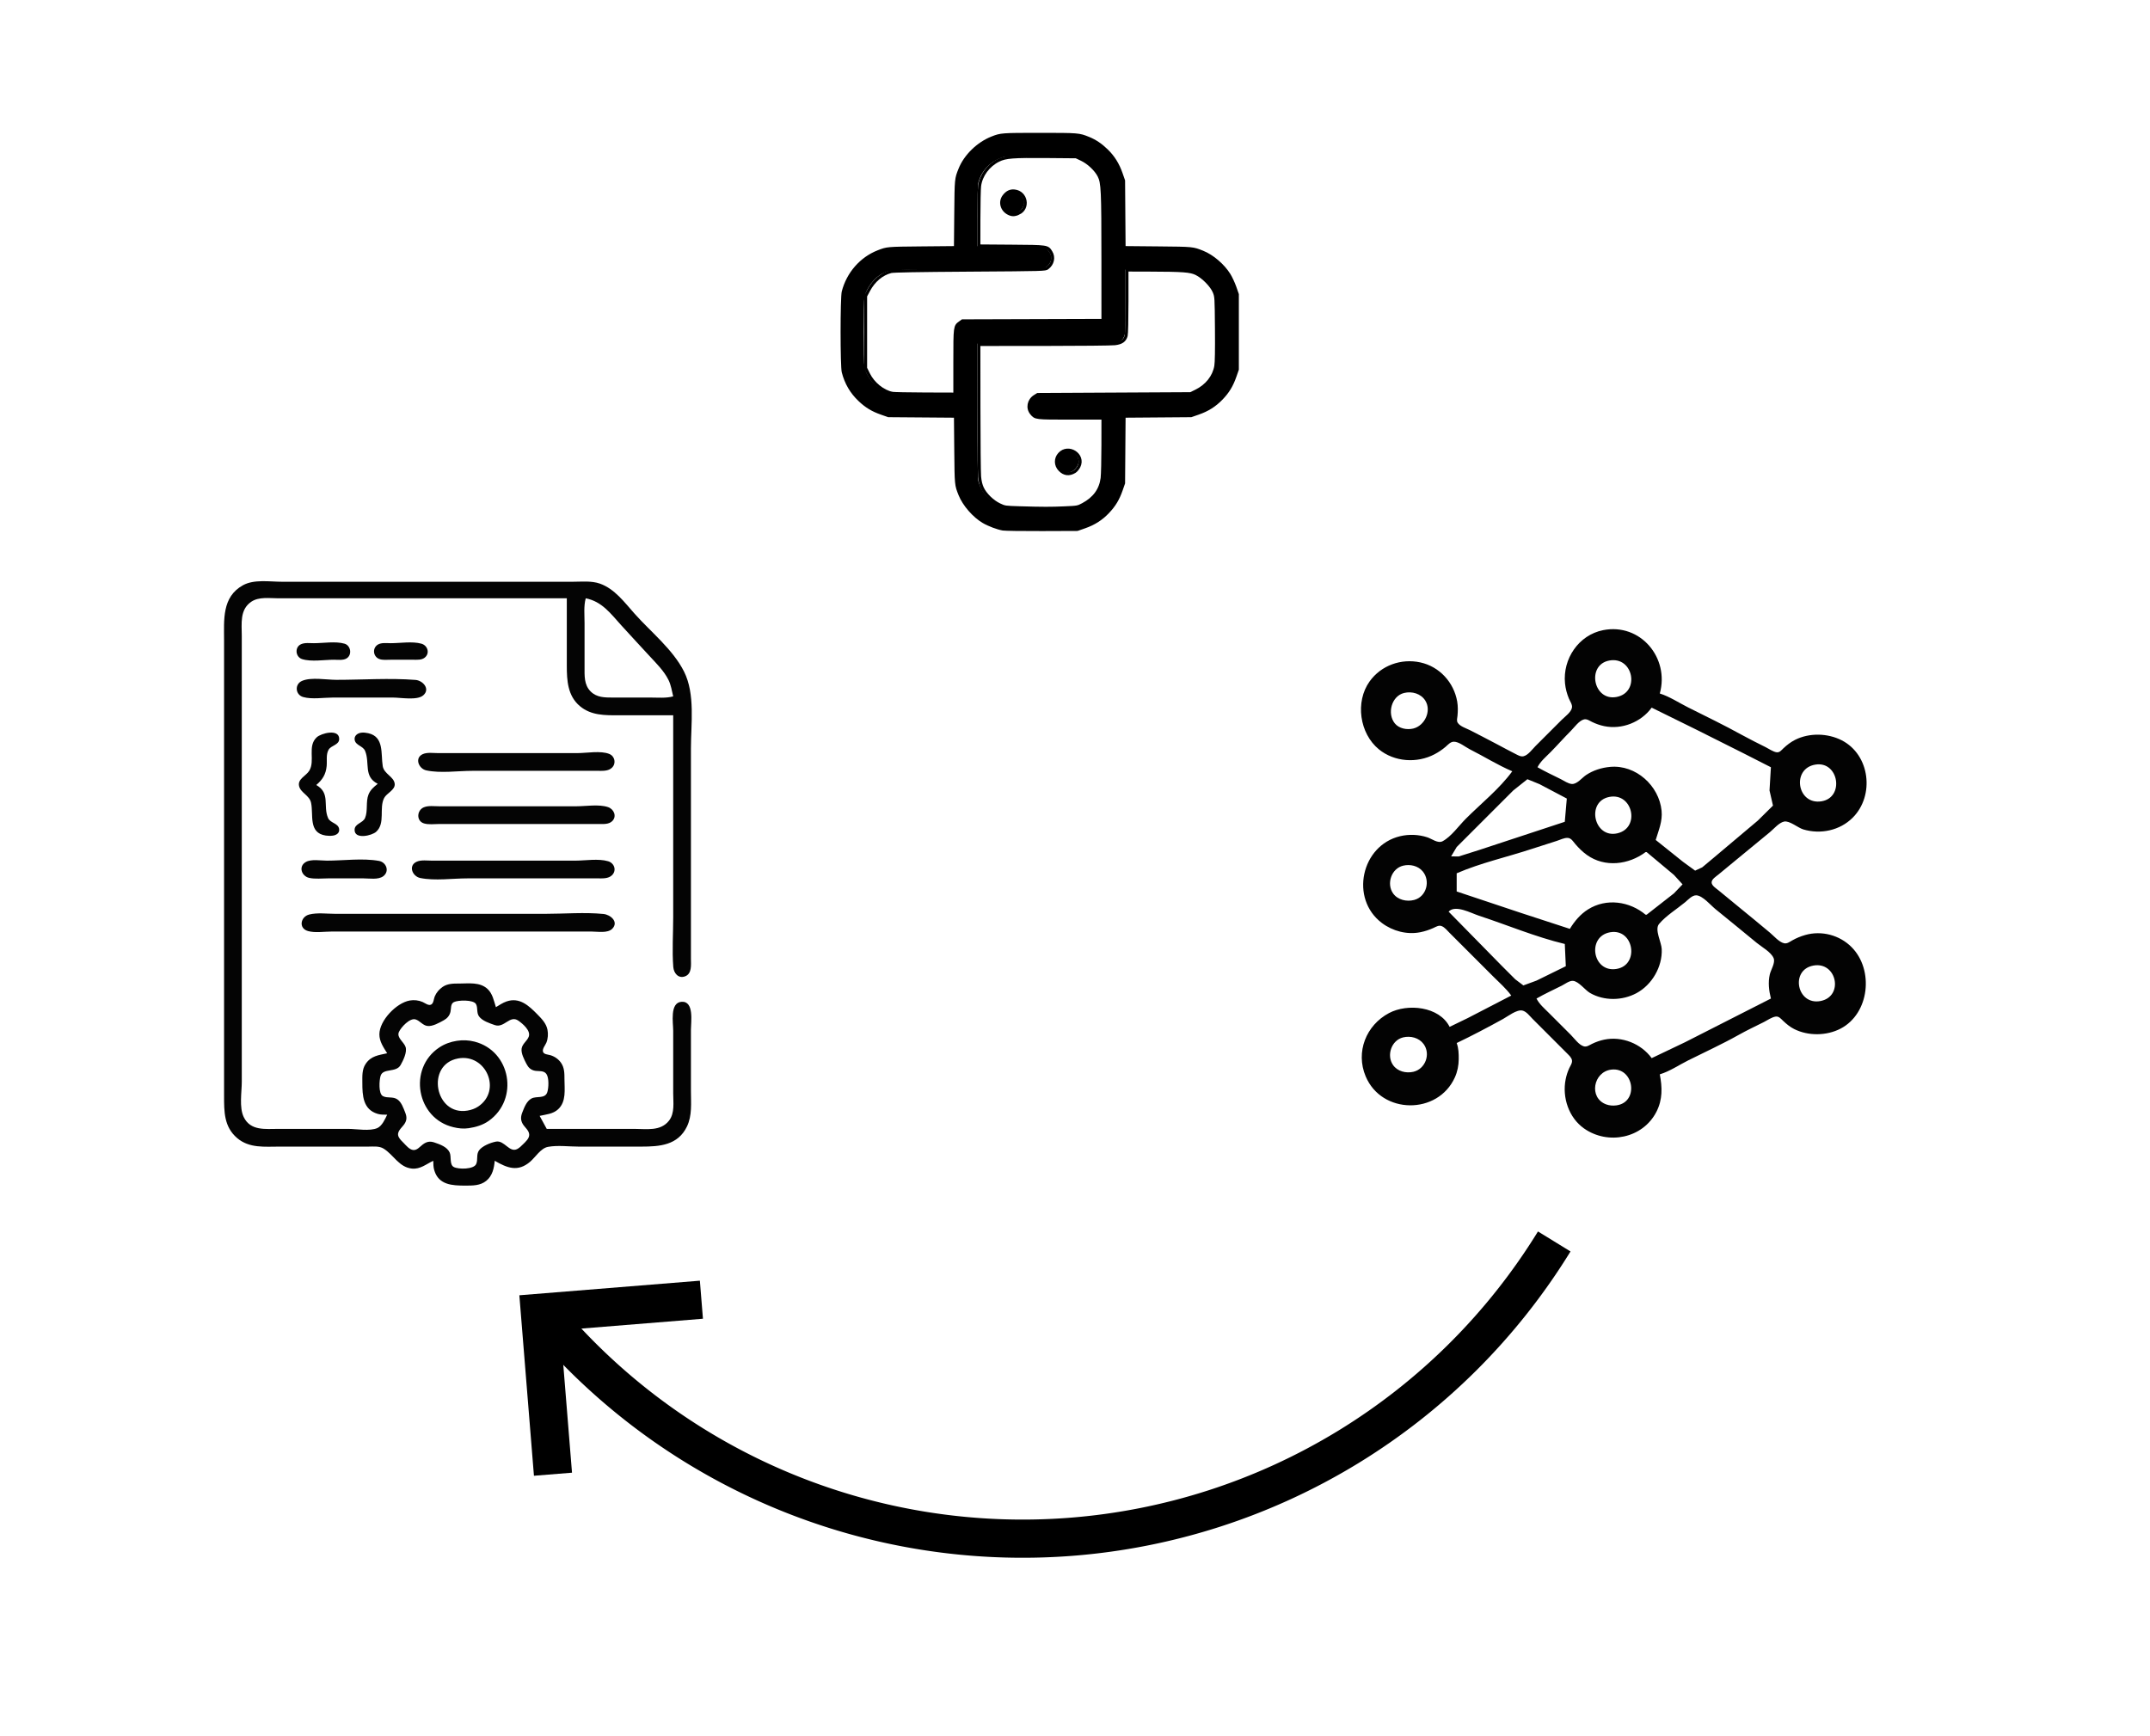 <?xml version="1.0" encoding="UTF-8" standalone="no"?>
<!-- Created with Inkscape (http://www.inkscape.org/) -->

<svg
   width="430.149mm"
   height="347.428mm"
   viewBox="0 0 430.149 347.428"
   version="1.1"
   id="svg5"
   xml:space="preserve"
   inkscape:version="1.2 (dc2aedaf03, 2022-05-15)"
   sodipodi:docname="psyke-python.svg"
   inkscape:export-filename="psyke-python.png"
   inkscape:export-xdpi="36.73"
   inkscape:export-ydpi="36.73"
   xmlns:inkscape="http://www.inkscape.org/namespaces/inkscape"
   xmlns:sodipodi="http://sodipodi.sourceforge.net/DTD/sodipodi-0.dtd"
   xmlns="http://www.w3.org/2000/svg"
   xmlns:svg="http://www.w3.org/2000/svg"><sodipodi:namedview
     id="namedview7"
     pagecolor="#ffffff"
     bordercolor="#666666"
     borderopacity="1.0"
     inkscape:showpageshadow="2"
     inkscape:pageopacity="0.0"
     inkscape:pagecheckerboard="0"
     inkscape:deskcolor="#d1d1d1"
     inkscape:document-units="mm"
     showgrid="false"
     showguides="true"
     inkscape:zoom="0.29249694"
     inkscape:cx="1210.2691"
     inkscape:cy="666.67364"
     inkscape:window-width="1920"
     inkscape:window-height="1127"
     inkscape:window-x="1440"
     inkscape:window-y="0"
     inkscape:window-maximized="1"
     inkscape:current-layer="layer1"><sodipodi:guide
       position="209.129,168.423"
       orientation="1,0"
       id="guide1261"
       inkscape:locked="false" /><sodipodi:guide
       position="209.129,168.423"
       orientation="0,-1"
       id="guide1263"
       inkscape:locked="false" /></sodipodi:namedview><defs
     id="defs2"><marker
       style="overflow:visible"
       id="Arrow1"
       refX="0"
       refY="0"
       orient="auto-start-reverse"
       inkscape:stockid="Arrow1"
       markerWidth="4.061"
       markerHeight="6.707"
       viewBox="0 0 4.061 6.707"
       inkscape:isstock="true"
       inkscape:collect="always"
       preserveAspectRatio="xMidYMid"><path
         style="fill:none;stroke:context-stroke;stroke-width:1;stroke-linecap:butt"
         d="M 3,-3 0,0 3,3"
         id="path5057"
         transform="rotate(180,0.125,0)"
         sodipodi:nodetypes="ccc" /></marker></defs><g
     inkscape:label="Livello 1"
     inkscape:groupmode="layer"
     id="layer1"
     transform="translate(127.133,-17.699)"><path
       style="fill:#040404;stroke:none;stroke-width:0.764;stroke-dasharray:none"
       d="m -40.449,249.982 c 0.009,0.64 0.017,1.272 0.198,1.892 0.862,2.954 3.613,3.075 6.186,3.074 1.471,-4.8e-4 2.992,0.03 4.203,-0.943 1.242,-0.999 1.574,-2.515 1.709,-4.023 2.505,1.446 4.622,2.3 7.094,0.181 1.063,-0.911 2.113,-2.699 3.561,-2.967 1.927,-0.358 4.175,-0.051 6.134,-0.051 H 1.169 c 3.653,0 7.319,-0.248 9.136,-4.02 1.064,-2.209 0.796,-4.715 0.796,-7.094 v -12.296 c 0,-1.542 0.685,-5.754 -1.89,-5.568 -2.381,0.173 -1.657,4.229 -1.657,5.804 v 12.533 c 0,1.783 0.337,3.926 -0.826,5.431 -1.695,2.193 -4.525,1.663 -6.977,1.663 H -17.748 l -1.419,-2.601 c 1.304,-0.302 2.657,-0.362 3.695,-1.321 1.667,-1.541 1.274,-3.962 1.271,-6.01 -0.002,-1.165 0.007,-2.3 -0.691,-3.295 -0.525,-0.75 -1.275,-1.266 -2.147,-1.527 -0.45,-0.135 -1.324,-0.137 -1.466,-0.714 -0.145,-0.591 0.48,-1.279 0.687,-1.794 0.323,-0.803 0.381,-1.754 0.212,-2.601 -0.252,-1.263 -1.166,-2.188 -2.037,-3.074 -1.701,-1.73 -3.549,-3.461 -6.146,-2.564 -0.765,0.264 -1.44,0.73 -2.128,1.145 -0.41,-1.288 -0.665,-2.729 -1.711,-3.677 -1.526,-1.384 -3.722,-1.055 -5.62,-1.052 -1.156,0.002 -2.308,-0.014 -3.308,0.659 -0.708,0.476 -1.282,1.153 -1.608,1.942 -0.19,0.459 -0.209,1.324 -0.69,1.597 -0.537,0.305 -1.254,-0.301 -1.725,-0.504 -0.816,-0.352 -1.726,-0.452 -2.601,-0.294 -2.645,0.479 -6.05,3.999 -6.05,6.768 -2.45e-4,1.444 0.83,2.611 1.557,3.783 -1.731,0.394 -3.216,0.507 -4.307,2.131 -0.759,1.129 -0.659,2.483 -0.659,3.781 -2.29e-4,2.556 0.125,5.358 3.074,6.218 0.615,0.18 1.258,0.162 1.892,0.166 -0.406,0.868 -1.03,2.252 -1.955,2.668 -1.518,0.682 -4.201,0.17 -5.849,0.17 h -13.952 c -2.593,0 -5.585,0.44 -6.941,-2.365 -0.939,-1.941 -0.39,-4.984 -0.39,-7.094 V 218.532 162.016 144.99 c 0,-2.477 -0.45,-5.275 1.898,-6.876 1.526,-1.041 3.68,-0.691 5.432,-0.691 h 11.823 45.875 v 13.479 c 0,2.967 0.166,6.048 2.629,8.108 2.251,1.883 5.011,1.824 7.776,1.824 H 7.554 v 40.436 c 0,3.281 -0.237,6.661 0.017,9.931 0.094,1.208 0.984,2.362 2.33,1.882 1.442,-0.515 1.2,-2.32 1.2,-3.537 v -10.641 -31.45 c 0,-4.89 0.887,-10.857 -1.38,-15.37 -2.228,-4.436 -6.639,-7.923 -9.898,-11.587 -1.997,-2.245 -3.989,-4.975 -6.93,-6.01 -1.708,-0.601 -3.658,-0.375 -5.439,-0.375 h -9.222 -31.687 -17.262 c -2.456,0 -5.58,-0.531 -7.803,0.697 -4.256,2.35 -3.783,6.974 -3.783,11.127 v 28.376 52.259 10.405 c 0,3.172 -0.02,6.2 2.604,8.45 2.435,2.087 5.529,1.718 8.51,1.718 h 17.735 c 1.016,0 2.172,-0.154 3.074,0.406 2.014,1.251 3.076,3.739 5.675,3.993 1.659,0.163 2.853,-0.905 4.256,-1.562 M 7.554,157.05 c -1.442,0.392 -3.006,0.236 -4.493,0.236 h -7.567 c -1.62,-5.8e-4 -3.229,0.008 -4.456,-1.219 -1.343,-1.343 -1.219,-3.173 -1.219,-4.929 v -8.749 c 0,-1.63 -0.194,-3.385 0.236,-4.966 3.269,0.645 4.995,3.075 7.14,5.439 1.87,2.061 3.768,4.102 5.655,6.148 1.349,1.462 2.849,2.929 3.749,4.729 0.523,1.046 0.685,2.187 0.954,3.311 m -74.45,-10.441 c -1.33,0.595 -1.131,2.568 0.217,2.988 1.848,0.575 4.439,0.123 6.367,0.123 0.78,-7e-5 1.836,0.162 2.531,-0.272 1.141,-0.712 0.837,-2.575 -0.42,-2.941 -1.796,-0.523 -4.265,-0.098 -6.131,-0.098 -0.806,5e-5 -1.808,-0.139 -2.564,0.2 m 15.378,0.072 c -1.143,0.673 -0.994,2.365 0.213,2.869 0.699,0.292 1.603,0.17 2.343,0.17 l 4.493,-3e-5 c 0.758,-0.002 1.657,0.09 2.294,-0.406 1.107,-0.862 0.626,-2.45 -0.646,-2.807 -1.817,-0.51 -4.259,-0.098 -6.141,-0.098 -0.799,7e-5 -1.836,-0.152 -2.556,0.272 m -15.161,7.258 c -1.556,0.657 -1.387,2.804 0.223,3.25 1.757,0.487 4.09,0.098 5.908,0.098 h 12.06 c 1.525,0 4.802,0.612 6.025,-0.436 1.486,-1.274 -0.076,-2.98 -1.532,-3.093 -5.215,-0.404 -10.612,-0.018 -15.843,-0.018 -1.967,0 -5.012,-0.572 -6.84,0.2 m 2.82,20.846 c 1.259,-1.068 1.912,-2.118 2.081,-3.783 0.106,-1.044 -0.163,-2.315 0.381,-3.266 0.523,-0.913 2.127,-0.943 2.127,-2.173 0,-2.093 -3.607,-1.147 -4.493,-0.326 -1.934,1.791 -0.257,4.677 -1.503,6.704 -0.62,1.008 -2.36,1.638 -2.032,3.052 0.316,1.366 2.072,1.842 2.398,3.339 0.523,2.404 -0.6,6.035 2.934,6.565 0.455,0.068 0.955,0.079 1.411,0.019 0.728,-0.096 1.419,-0.528 1.266,-1.368 -0.209,-1.146 -1.761,-1.128 -2.209,-2.165 -1.048,-2.425 0.514,-4.971 -2.36,-6.598 m 12.296,-0.236 c -0.76,0.598 -1.472,1.205 -1.841,2.128 -0.587,1.472 -0.089,3.272 -0.694,4.706 -0.437,1.037 -2.093,1.11 -2.093,2.385 0,1.974 3.468,1.153 4.327,0.366 1.872,-1.714 0.536,-4.688 1.58,-6.741 0.502,-0.986 2.239,-1.602 2.119,-2.841 -0.14,-1.444 -2.144,-1.965 -2.397,-3.551 -0.397,-2.483 0.309,-5.87 -2.893,-6.582 -0.453,-0.101 -0.952,-0.166 -1.415,-0.103 -0.752,0.102 -1.455,0.621 -1.301,1.464 0.2,1.09 1.659,1.175 2.074,2.168 1.011,2.422 -0.365,5.119 2.534,6.6 m 9.023,-5.948 c -1.71,0.765 -0.826,2.921 0.673,3.251 2.835,0.625 6.32,0.096 9.221,0.096 h 18.681 6.385 c 0.967,-0.002 2.156,0.104 2.901,-0.646 0.853,-0.858 0.561,-2.273 -0.554,-2.732 -1.707,-0.702 -4.535,-0.17 -6.367,-0.17 h -21.755 -6.148 c -0.937,0 -2.16,-0.192 -3.037,0.2 m 0.209,10.641 c -1.416,0.586 -1.562,2.735 0.008,3.224 0.931,0.29 2.093,0.123 3.057,0.123 h 5.912 19.627 6.385 c 0.906,-0.002 2.017,0.109 2.714,-0.596 0.942,-0.954 0.309,-2.384 -0.839,-2.778 -1.832,-0.63 -4.445,-0.173 -6.368,-0.173 h -21.282 -6.148 c -0.961,0 -2.156,-0.176 -3.064,0.2 m -23.62,10.95 c -1.539,0.883 -0.851,2.84 0.675,3.179 1.194,0.265 2.564,0.096 3.781,0.096 h 7.094 c 1.171,0 2.957,0.321 3.949,-0.436 1.302,-0.992 0.597,-2.796 -0.876,-3.06 -3.262,-0.585 -7.087,-0.051 -10.404,-0.051 -1.216,0 -3.129,-0.354 -4.219,0.272 m 22.212,-0.072 c -1.795,0.77 -0.898,2.957 0.689,3.277 2.932,0.591 6.466,0.07 9.458,0.07 h 19.39 6.621 c 0.967,-0.002 2.156,0.104 2.901,-0.646 0.952,-0.957 0.452,-2.408 -0.78,-2.778 -1.936,-0.581 -4.6,-0.123 -6.614,-0.123 h -22.228 -6.385 c -0.95,0 -2.158,-0.184 -3.053,0.2 m -21.537,10.581 c -1.739,0.444 -2.184,2.762 -0.232,3.31 1.414,0.397 3.26,0.097 4.722,0.097 h 9.695 31.45 10.878 c 1.197,0 3.215,0.383 4.133,-0.57 1.335,-1.389 -0.383,-2.809 -1.768,-2.946 -3.788,-0.376 -7.78,-0.03 -11.587,-0.03 h -32.16 -9.932 c -1.653,0 -3.589,-0.272 -5.2,0.139 m 28.944,17.529 c 0.817,-0.423 3.943,-0.516 4.432,0.401 0.412,0.772 0.063,1.707 0.606,2.46 0.651,0.902 2.128,1.374 3.141,1.731 1.909,0.672 3.004,-2.088 4.729,-0.877 0.867,0.608 2.533,2 2.07,3.21 -0.335,0.873 -1.269,1.396 -1.42,2.365 -0.149,0.959 0.541,2.24 0.966,3.071 0.371,0.724 0.876,1.222 1.695,1.371 0.768,0.14 1.774,-0.097 2.296,0.647 0.547,0.779 0.461,2.764 0.181,3.636 -0.45,1.398 -2.143,0.719 -3.17,1.274 -0.983,0.531 -1.436,1.786 -1.825,2.77 -0.332,0.839 -0.377,1.573 0.107,2.365 0.405,0.662 1.27,1.285 1.269,2.128 -0.002,0.756 -0.735,1.399 -1.228,1.884 -0.352,0.347 -0.731,0.741 -1.179,0.966 -1.574,0.792 -2.558,-1.814 -4.256,-1.487 -1.056,0.203 -2.734,0.862 -3.377,1.754 -0.605,0.839 -0.17,1.863 -0.576,2.743 -0.497,1.078 -3.534,1.072 -4.462,0.591 -0.907,-0.47 -0.47,-2.071 -0.828,-2.888 -0.503,-1.148 -1.946,-1.648 -3.053,-2.025 -0.926,-0.315 -1.591,-0.168 -2.365,0.421 -0.544,0.414 -1.126,1.169 -1.892,1.084 -0.749,-0.083 -1.398,-0.889 -1.888,-1.389 -0.35,-0.357 -0.761,-0.73 -0.992,-1.181 -0.548,-1.066 0.559,-1.815 1.102,-2.601 0.552,-0.8 0.522,-1.491 0.169,-2.365 -0.355,-0.88 -0.724,-2.01 -1.529,-2.58 -0.907,-0.644 -2.003,-0.192 -2.913,-0.664 -0.927,-0.481 -0.736,-3.198 -0.473,-4.05 0.503,-1.631 3.106,-0.575 4.013,-2.183 0.51,-0.904 1.329,-2.55 0.992,-3.602 -0.318,-0.993 -1.84,-1.865 -1.335,-3.002 0.416,-0.937 2.18,-2.864 3.326,-2.517 0.88,0.267 1.409,1.175 2.365,1.31 1.027,0.145 2.421,-0.66 3.294,-1.144 0.683,-0.379 1.135,-0.905 1.327,-1.671 0.161,-0.643 -0.02,-1.593 0.679,-1.956 m 0.612,7.743 c -1.271,0.196 -2.474,0.628 -3.547,1.345 -6.289,4.203 -4.544,14.192 2.838,15.94 1.037,0.246 2.015,0.36 3.074,0.201 1.432,-0.216 2.828,-0.625 4.02,-1.476 6.067,-4.329 4.416,-13.956 -2.838,-15.841 -1.158,-0.301 -2.364,-0.351 -3.547,-0.168 m 0.236,3.528 c 5.588,-1.028 8.822,6.417 4.019,9.625 -0.636,0.425 -1.376,0.679 -2.127,0.809 -6.522,1.125 -8.436,-9.229 -1.892,-10.434 z"
       id="path195" /><path
       style="fill:#030303;stroke:none;stroke-width:0.202"
       d="m 175.424,172.042 c -2.541,3.49 -6.246,6.448 -9.298,9.501 -1.38,1.38 -2.919,3.579 -4.649,4.497 -0.929,0.493 -2.147,-0.49 -3.032,-0.782 -1.742,-0.574 -3.674,-0.651 -5.458,-0.227 -7.787,1.848 -10.107,12.518 -3.638,17.374 2.156,1.619 5.012,2.375 7.681,1.841 0.906,-0.181 1.787,-0.473 2.628,-0.854 0.506,-0.229 1.043,-0.594 1.617,-0.38 0.637,0.238 1.15,0.907 1.617,1.373 l 2.628,2.628 6.064,6.064 c 1.238,1.238 2.606,2.423 3.639,3.841 l -8.692,4.501 -3.639,1.765 c -2.071,-4.113 -8.428,-4.725 -12.128,-2.759 -4.585,2.436 -6.72,7.785 -4.669,12.664 3.217,7.656 14.45,7.73 17.847,0.202 0.519,-1.151 0.76,-2.381 0.77,-3.639 0.009,-1.13 -0.019,-2.163 -0.404,-3.234 3.132,-1.498 6.258,-3.149 9.298,-4.826 0.942,-0.52 2.713,-1.92 3.841,-1.673 0.803,0.176 1.47,1.097 2.021,1.648 l 4.043,4.043 c 0.943,0.943 1.896,1.876 2.828,2.83 0.384,0.393 0.926,0.843 1.028,1.415 0.101,0.566 -0.327,1.13 -0.551,1.617 -0.327,0.711 -0.562,1.456 -0.714,2.224 -0.714,3.611 0.626,7.657 3.676,9.811 4.784,3.379 11.77,2.002 14.494,-3.343 1.242,-2.437 1.176,-4.87 0.666,-7.479 2.004,-0.608 3.797,-1.847 5.66,-2.78 3.367,-1.687 6.824,-3.259 10.107,-5.104 1.647,-0.926 3.364,-1.733 5.054,-2.578 0.715,-0.358 1.584,-0.992 2.386,-1.1 0.623,-0.084 1.052,0.462 1.46,0.847 0.683,0.645 1.374,1.225 2.218,1.65 2.821,1.42 6.507,1.37 9.299,-0.09 5.763,-3.014 6.7,-11.745 2.198,-16.293 -2.398,-2.423 -6.007,-3.372 -9.273,-2.437 -0.92,0.263 -1.797,0.621 -2.628,1.094 -0.488,0.278 -1.019,0.696 -1.617,0.558 -1.022,-0.235 -2.045,-1.466 -2.83,-2.119 -2.013,-1.676 -4.028,-3.355 -6.064,-5.003 -1.423,-1.152 -2.84,-2.312 -4.245,-3.487 -0.438,-0.366 -1.355,-0.912 -1.355,-1.567 0,-0.654 0.917,-1.2 1.355,-1.567 l 4.043,-3.335 c 2.079,-1.73 4.188,-3.425 6.266,-5.155 0.778,-0.647 1.813,-1.895 2.83,-2.115 1.086,-0.235 2.769,1.245 3.841,1.567 3.446,1.035 7.317,0.23 9.892,-2.345 4.423,-4.423 3.483,-12.59 -2.211,-15.492 -2.808,-1.431 -6.463,-1.519 -9.298,-0.093 -0.875,0.44 -1.651,1.039 -2.362,1.709 -0.381,0.359 -0.754,0.872 -1.34,0.789 -0.728,-0.103 -1.51,-0.675 -2.16,-1 -1.629,-0.815 -3.256,-1.622 -4.851,-2.502 -3.501,-1.931 -7.137,-3.694 -10.713,-5.482 -1.839,-0.92 -3.698,-2.168 -5.66,-2.78 1.981,-7.127 -3.875,-14.141 -11.32,-12.679 -4.915,0.965 -8.131,5.757 -7.641,10.658 0.104,1.036 0.376,2.072 0.775,3.032 0.225,0.541 0.725,1.206 0.615,1.819 -0.168,0.935 -1.402,1.791 -2.037,2.426 l -5.256,5.256 c -0.649,0.649 -1.483,1.846 -2.426,2.052 -0.56,0.123 -1.138,-0.249 -1.617,-0.485 -1.231,-0.608 -2.421,-1.285 -3.639,-1.917 -1.818,-0.943 -3.627,-1.917 -5.458,-2.834 -0.743,-0.372 -1.939,-0.734 -2.416,-1.458 -0.28,-0.425 -0.096,-0.96 -0.051,-1.425 0.089,-0.919 0.099,-1.916 -0.059,-2.828 -0.664,-3.847 -3.546,-7.003 -7.38,-7.839 -3.821,-0.834 -7.835,0.586 -10.14,3.796 -2.933,4.084 -2.026,10.442 1.858,13.605 3.101,2.525 7.603,2.825 11.112,0.989 0.796,-0.417 1.54,-0.916 2.224,-1.499 0.467,-0.398 0.955,-0.996 1.617,-1.02 1.031,-0.038 2.338,1.068 3.234,1.518 2.833,1.424 5.573,3.158 8.49,4.397 m 19.406,-22.159 c 4.843,-0.904 6.24,6.439 1.415,7.298 -4.636,0.826 -5.983,-6.446 -1.415,-7.298 m -41.035,6.485 c 1.571,-0.376 3.345,0.126 4.229,1.53 1.295,2.056 -0.108,5.037 -2.41,5.592 -1.253,0.302 -2.836,0.018 -3.683,-1.024 -1.593,-1.961 -0.67,-5.491 1.863,-6.097 m 73.377,14.865 -0.277,4.649 0.692,3.03 -3.043,3.006 -8.692,7.322 -2.426,2.029 -1.415,0.655 -2.426,-1.767 -5.458,-4.37 c 0.592,-1.978 1.385,-3.732 1.172,-5.862 -0.5,-5.006 -5.157,-9.224 -10.269,-8.765 -1.719,0.154 -3.413,0.681 -4.851,1.645 -0.792,0.531 -1.807,1.852 -2.83,1.778 -0.751,-0.054 -1.564,-0.644 -2.224,-0.974 -1.554,-0.777 -3.143,-1.508 -4.649,-2.375 0.606,-1.206 1.688,-2.079 2.626,-3.032 1.371,-1.394 2.66,-2.86 4.045,-4.245 0.701,-0.701 1.627,-2.044 2.628,-2.296 0.574,-0.145 1.129,0.274 1.617,0.511 0.768,0.373 1.589,0.662 2.426,0.837 3.554,0.74 7.383,-0.793 9.501,-3.701 l 8.894,4.382 9.501,4.765 5.458,2.78 m 8.894,-0.528 c 4.686,-0.764 5.879,6.61 1.213,7.347 -4.876,0.77 -6.029,-6.562 -1.213,-7.347 m -49.727,6.795 -0.404,4.649 -17.182,5.66 -4.043,1.278 -1.516,-0.014 1.112,-1.871 4.851,-4.851 6.469,-6.469 2.83,-2.251 2.426,0.988 5.458,2.88 m 8.49,-0.324 c 4.7,-0.939 6.287,6.209 1.617,7.282 -4.671,1.073 -6.318,-6.343 -1.617,-7.282 m 7.277,11.038 h 0.202 l 5.458,4.565 1.731,1.892 -1.731,1.807 -5.458,4.268 h -0.202 c -3.213,-2.695 -7.87,-3.365 -11.522,-1.063 -1.555,0.98 -2.687,2.347 -3.639,3.893 l -9.703,-3.164 -12.937,-4.316 v -3.639 c 4.827,-2.091 10.167,-3.266 15.161,-4.919 1.614,-0.534 3.228,-1.053 4.851,-1.557 0.674,-0.209 1.493,-0.651 2.211,-0.605 0.707,0.045 1.088,0.735 1.501,1.22 0.697,0.816 1.475,1.586 2.352,2.208 3.575,2.539 8.333,1.952 11.724,-0.592 m -48.514,2.721 c 1.402,-0.336 2.985,0.019 3.924,1.146 1.574,1.888 0.761,5.05 -1.7,5.71 -1.506,0.404 -3.312,0.003 -4.239,-1.315 -1.36,-1.933 -0.333,-4.98 2.016,-5.541 m 73.579,26.589 -17.182,8.742 -6.671,3.184 c -2.118,-2.904 -5.953,-4.439 -9.501,-3.701 -0.837,0.174 -1.658,0.464 -2.426,0.837 -0.489,0.237 -1.043,0.656 -1.617,0.511 -1.001,-0.252 -1.927,-1.595 -2.628,-2.296 l -4.447,-4.447 c -0.882,-0.882 -1.861,-1.705 -2.426,-2.83 1.636,-0.942 3.367,-1.73 5.054,-2.578 0.627,-0.315 1.496,-1.003 2.224,-0.962 1.153,0.067 2.426,1.847 3.436,2.428 2.811,1.619 6.469,1.555 9.298,0.029 3.104,-1.674 5.2,-5.295 5.041,-8.822 -0.063,-1.393 -1.471,-3.899 -0.536,-5.013 1.389,-1.655 3.53,-2.964 5.198,-4.337 0.591,-0.487 1.392,-1.409 2.224,-1.401 1.261,0.011 2.914,1.989 3.841,2.743 2.767,2.253 5.538,4.504 8.288,6.778 0.996,0.823 2.871,1.833 3.377,3.061 0.376,0.913 -0.551,2.314 -0.765,3.222 -0.378,1.603 -0.182,3.276 0.219,4.851 m -41.237,-10.916 0.202,4.447 -5.862,2.88 -2.628,0.964 -1.617,-1.217 -2.628,-2.627 -10.713,-10.916 c 1.33,-1.454 4.452,0.28 6.064,0.809 5.678,1.865 11.372,4.266 17.182,5.659 m 9.096,-2.349 c 4.73,-0.811 5.926,6.606 1.213,7.348 -4.782,0.754 -5.953,-6.536 -1.213,-7.348 m 40.63,6.67 c 4.704,-0.861 6.15,6.204 1.415,7.098 -4.709,0.889 -6.11,-6.238 -1.415,-7.098 m -82.069,14.369 c 1.488,-0.356 3.175,0.073 4.098,1.335 1.462,1.998 0.35,5.015 -2.077,5.556 -1.466,0.327 -3.143,-0.078 -4.037,-1.349 -1.36,-1.933 -0.333,-4.98 2.016,-5.541 m 41.641,6.449 c 4.559,-0.551 5.61,6.554 1.011,7.157 -0.668,0.088 -1.387,0.04 -2.021,-0.194 -3.562,-1.315 -2.594,-6.527 1.011,-6.963 z"
       id="path193" /><path
       style="fill:none;stroke:#000000;stroke-width:7.64;stroke-dasharray:none;marker-end:url(#Arrow1)"
       id="path253-3"
       sodipodi:type="arc"
       sodipodi:cx="77.454605"
       sodipodi:cy="200.74576"
       sodipodi:rx="124.85411"
       sodipodi:ry="124.85411"
       sodipodi:start="0.55111221"
       sodipodi:end="2.4368372"
       sodipodi:arc-type="arc"
       d="M 183.823,266.124 A 124.854,124.854 0 0 1 87.037,325.232 124.854,124.854 0 0 1 -17.656,281.632"
       sodipodi:open="true" /><g
       id="g390"
       transform="translate(66.354,17.68)"><path
         style="fill:#000000;stroke-width:0.156"
         d="m 7.116,106.178 c -1.135,-0.197 -2.886,-0.857 -3.987,-1.502 -1.967,-1.153 -3.999,-3.488 -4.824,-5.543 -0.812,-2.023 -0.808,-1.986 -0.874,-8.954 l -0.062,-6.576 -6.576,-0.051 -6.576,-0.051 -1.411,-0.492 c -1.876,-0.654 -3.143,-1.42 -4.529,-2.737 -1.674,-1.59 -2.768,-3.465 -3.353,-5.744 -0.315,-1.23 -0.315,-14.961 0,-16.19 0.965,-3.763 3.67,-6.862 7.188,-8.234 1.825,-0.712 1.873,-0.716 8.68,-0.779 l 6.576,-0.061 0.062,-6.576 c 0.065,-6.968 0.062,-6.931 0.874,-8.954 1.094,-2.726 3.702,-5.265 6.568,-6.394 1.831,-0.721 2.049,-0.738 9.665,-0.738 7.742,0 7.906,0.013 9.875,0.813 1.367,0.556 2.537,1.343 3.736,2.514 1.347,1.316 2.288,2.82 2.942,4.701 l 0.515,1.481 0.051,6.576 0.051,6.576 6.576,0.062 c 6.973,0.065 6.929,0.061 8.964,0.877 1.998,0.802 4.193,2.676 5.407,4.616 0.376,0.6 0.915,1.758 1.199,2.572 l 0.516,1.481 v 7.561 7.561 l -0.493,1.411 c -0.667,1.907 -1.451,3.201 -2.768,4.565 -1.364,1.413 -2.837,2.346 -4.767,3.016 l -1.481,0.515 -6.576,0.051 -6.576,0.051 -0.051,6.576 -0.051,6.576 -0.492,1.411 c -0.655,1.878 -1.42,3.143 -2.743,4.536 -1.344,1.415 -2.845,2.369 -4.791,3.047 l -1.481,0.516 -7.093,0.026 c -3.901,0.014 -7.452,-0.036 -7.89,-0.112 z m 14.42,-4.677 c 1.842,-0.425 3.917,-2.029 4.679,-3.616 0.749,-1.562 0.791,-1.999 0.793,-8.339 l 0.002,-5.963 h -6.42 c -6.102,0 -6.452,-0.015 -7.064,-0.312 -0.741,-0.359 -1.325,-1.252 -1.325,-2.027 0,-0.717 0.563,-1.623 1.248,-2.008 0.587,-0.33 0.605,-0.33 15.376,-0.334 9.404,-0.002 15.038,-0.061 15.473,-0.162 1.842,-0.425 3.917,-2.029 4.679,-3.616 0.755,-1.573 0.791,-1.972 0.791,-8.69 0,-6.718 -0.036,-7.117 -0.791,-8.69 -0.762,-1.587 -2.837,-3.191 -4.679,-3.616 -0.396,-0.091 -3.196,-0.159 -6.647,-0.162 l -5.963,-0.004 v 6.42 c 0,6.164 -0.013,6.447 -0.321,7.084 -0.233,0.482 -0.503,0.751 -0.985,0.985 -0.655,0.317 -0.848,0.321 -14.489,0.321 H 2.067 l 0.004,13.368 c 0.002,8.446 0.062,13.62 0.162,14.052 0.571,2.478 2.58,4.531 5.135,5.249 0.885,0.249 13.125,0.3 14.169,0.06 z m -2.567,-7.165 c -0.732,-0.362 -1.313,-1.258 -1.313,-2.024 0,-1.136 1.203,-2.338 2.338,-2.338 1.12,0 2.338,1.219 2.338,2.338 0,0.743 -0.605,1.678 -1.306,2.017 -0.831,0.402 -1.255,0.404 -2.058,0.006 z M -2.61,72.419 c 0,-6.319 0.009,-6.503 0.33,-7.075 0.182,-0.323 0.595,-0.736 0.918,-0.918 0.586,-0.329 0.619,-0.33 14.48,-0.33 h 13.892 l -0.002,-13.368 c -0.002,-14.321 0.011,-14.07 -0.793,-15.744 -0.762,-1.587 -2.837,-3.191 -4.679,-3.616 -1.118,-0.258 -13.129,-0.21 -14.129,0.056 -2.567,0.683 -4.596,2.743 -5.175,5.252 -0.091,0.396 -0.159,3.196 -0.162,6.647 l -0.004,5.963 h 6.487 c 6.381,0 6.497,0.006 7.093,0.34 0.638,0.359 1.229,1.319 1.229,1.998 0,0.743 -0.605,1.678 -1.306,2.017 -0.655,0.317 -0.841,0.321 -15.385,0.323 -15.783,0.002 -15.414,-0.015 -17.098,0.793 -1.587,0.762 -3.191,2.837 -3.616,4.679 -0.209,0.908 -0.209,13.087 0,13.995 0.571,2.478 2.58,4.531 5.135,5.249 0.506,0.142 2.386,0.201 6.742,0.211 l 6.041,0.014 z m 10.667,-29.839 c -0.732,-0.362 -1.313,-1.258 -1.313,-2.024 0,-1.136 1.203,-2.338 2.338,-2.338 1.12,0 2.338,1.219 2.338,2.338 0,0.743 -0.605,1.678 -1.306,2.017 -0.831,0.402 -1.255,0.404 -2.058,0.006 z"
         id="path204" /><path
         style="fill:#ffffff;stroke:#000000;stroke-width:2.284"
         d="m 423.285,230.303 c -6.96,-1.358 -14.409,-7.358 -17.898,-14.416 l -2.272,-4.597 V 184.062 156.834 l 2.329,-4.357 c 3.894,-7.287 9.858,-12.3 16.813,-14.134 1.817,-0.479 19.989,-0.806 59.534,-1.071 56.623,-0.38 56.927,-0.388 58.624,-1.654 3.981,-2.969 5.091,-8.014 2.636,-11.985 -2.659,-4.302 -2.3,-4.248 -29.789,-4.452 l -24.628,-0.182 0.02,-20.668 c 0.011,-11.368 0.25,-22.455 0.532,-24.639 1.031,-7.987 6.651,-15.6 14.294,-19.363 5.398,-2.657 10.785,-3.074 36.827,-2.846 l 21.757,0.19 4.102,1.943 c 5.233,2.479 10.855,7.778 13.224,12.466 2.644,5.231 2.899,10.765 2.91,63.089 l 0.01,46.07 -53.034,0.164 -53.034,0.164 -1.89,1.348 c -3.825,2.729 -3.852,2.932 -3.852,29.717 v 24.235 l -22.513,-0.07 c -12.382,-0.038 -23.499,-0.262 -24.705,-0.497 z M 518.608,94.34 c 8.124,-3.69 5.945,-15.814 -3.024,-16.825 -3.204,-0.361 -5.729,0.857 -8.032,3.876 -3.317,4.349 -1.64,10.524 3.552,13.083 2.602,1.282 4.458,1.249 7.504,-0.134 z"
         id="path383"
         transform="matrix(0.265,0,0,0.265,-127.133,17.699)" /><path
         style="fill:#ffffff;stroke:#000000;stroke-width:2.284"
         d="m 519.759,316.727 c -11.366,-0.335 -11.525,-0.358 -15.594,-2.285 -5.246,-2.485 -10.741,-7.865 -12.942,-12.673 -1.097,-2.396 -1.742,-5.111 -2.051,-8.64 -0.249,-2.83 -0.471,-26.427 -0.495,-52.438 l -0.043,-47.292 49.105,-0.026 c 27.008,-0.015 51.1,-0.258 53.538,-0.54 5.088,-0.589 7.524,-2.31 8.562,-6.047 0.346,-1.247 0.599,-12.112 0.601,-25.871 l 0.003,-23.722 17.073,0.049 c 25.294,0.073 30.784,0.484 35.221,2.639 5.198,2.523 11.756,9.228 13.629,13.932 1.423,3.576 1.446,3.962 1.643,27.786 0.134,16.187 -0.027,25.46 -0.487,28.1 -1.394,8.007 -6.837,14.877 -14.955,18.874 l -4.05,1.994 -57.731,0.302 -57.731,0.302 -2.224,1.383 c -4.65,2.891 -5.802,8.918 -2.464,12.885 3.033,3.604 2.678,3.561 29.437,3.561 h 24.507 l -0.019,20.398 c -0.01,11.219 -0.281,22.437 -0.602,24.93 -1.127,8.759 -5.906,15.312 -14.536,19.928 -3.811,2.039 -4.057,2.084 -13.551,2.507 -10.647,0.474 -16.692,0.468 -33.845,-0.038 z m 41.205,-27.321 c 1.066,-0.647 2.506,-2.375 3.236,-3.883 4.307,-8.898 -8.056,-16.807 -14.736,-9.427 -3.165,3.497 -3.039,8.535 0.299,11.979 3.269,3.373 7.089,3.827 11.2,1.331 z"
         id="path385"
         transform="matrix(0.265,0,0,0.265,-127.133,17.699)" /></g></g></svg>
